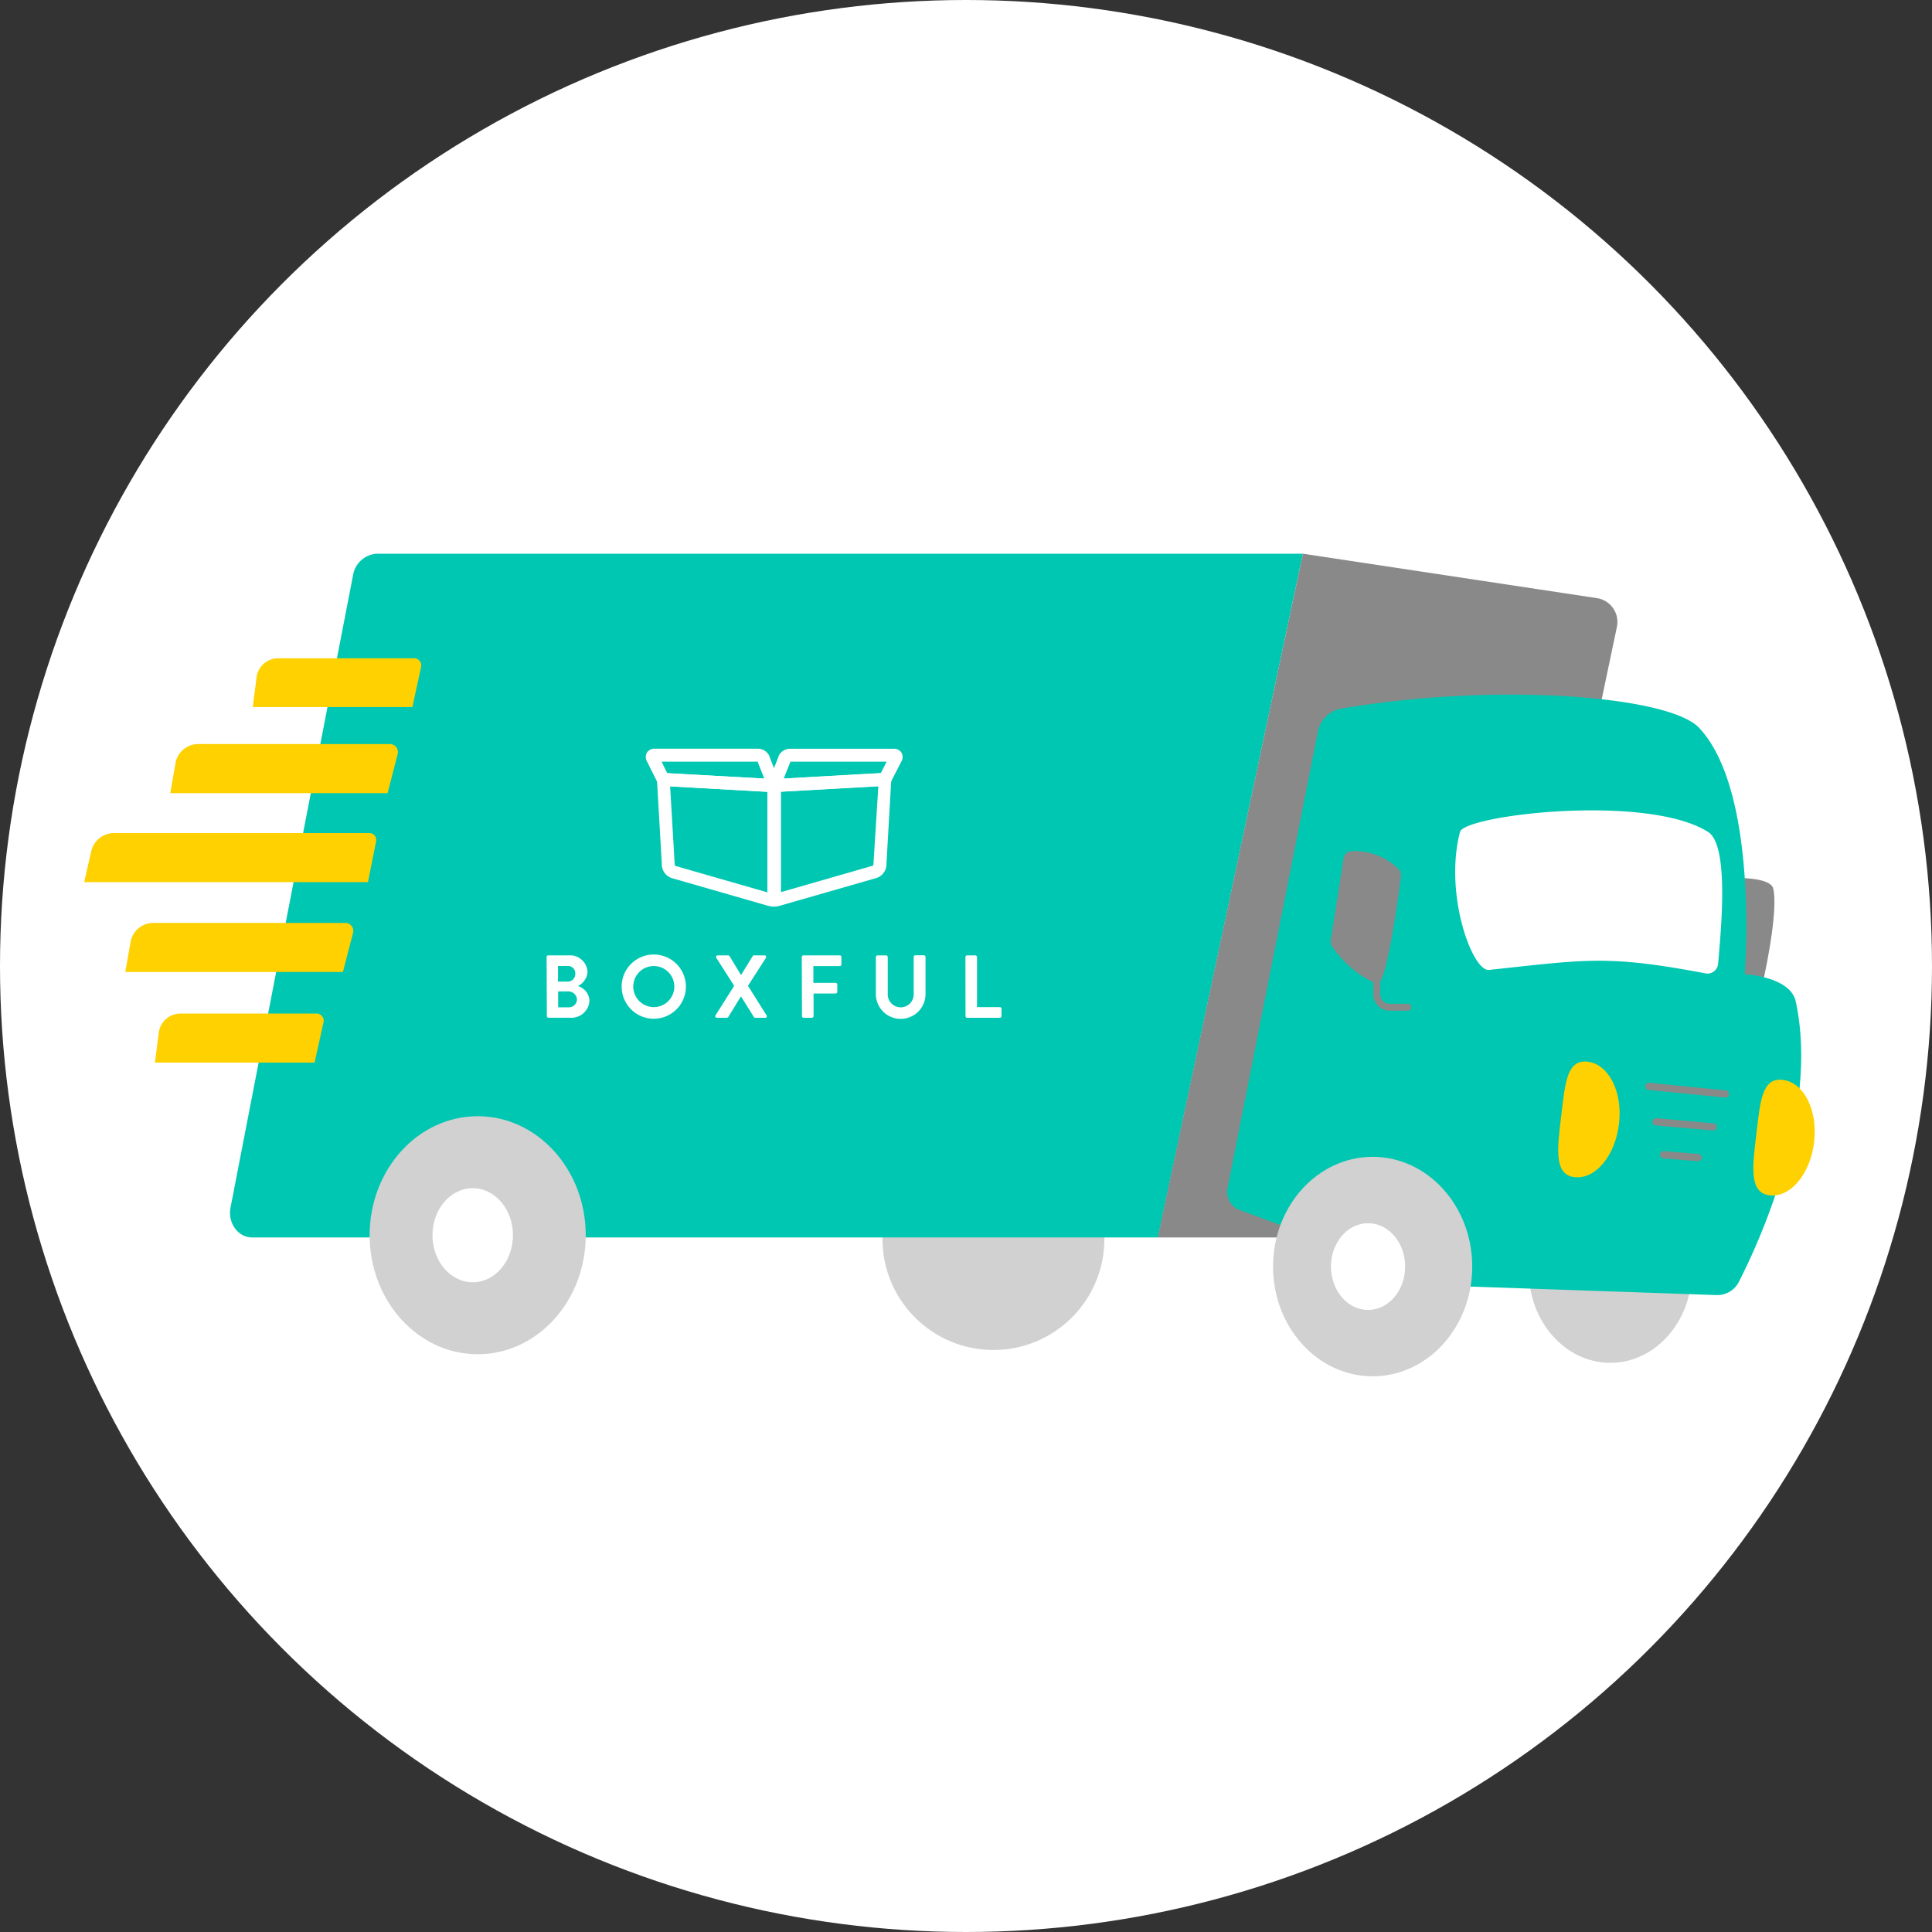 <svg xmlns="http://www.w3.org/2000/svg" viewBox="0 0 400 400"><rect x="0" y="0" width="400" height="400" fill="#333333" stroke="none"/><defs><style>.cls-1{fill:#fff;}.cls-2{fill:#d1d1d1;}.cls-3{fill:#00c7b1;}.cls-4{fill:#898989;}.cls-5{fill:#ffd100;}</style></defs><g id="圖層_7" data-name="圖層 7"><circle class="cls-1" cx="200" cy="200" r="200"/><circle class="cls-2" cx="205.68" cy="256.53" r="22.97"/><path class="cls-3" d="M78.09,114.64H269.75l-30,141.56H52.19c-2.91,0-5.08-3-4.46-6.19L73.08,119.16A5.31,5.31,0,0,1,78.09,114.64Z"/><path class="cls-4" d="M239.7,256.2l30.05-141.56,60.91,9.2a5,5,0,0,1,4.11,5.93L308.2,256.2Z"/><ellipse class="cls-2" cx="333.4" cy="263.07" rx="16.89" ry="19.09"/><path class="cls-4" d="M358.32,181.8s8.29-.41,8.83,2.23c1.13,5.5-2.45,20.64-2.45,20.64a38.35,38.35,0,0,0-6-1S358.79,186.65,358.32,181.8Z"/><path class="cls-3" d="M272.86,151.44,254.14,246a4,4,0,0,0,2.55,4.54l40.67,14.95a12.31,12.31,0,0,0,3.93.77l54.1,1.87a5,5,0,0,0,4.61-2.7c4.4-8.64,16.68-35.53,11.79-58.09-1.13-5.18-10.57-5.64-10.57-5.64s3.06-37.71-9.43-51c-6.29-6.71-42.28-9.42-74.05-4A6,6,0,0,0,272.86,151.44Z"/><path class="cls-1" d="M355.72,199.53a2.21,2.21,0,0,1-2.6,2c-20.46-3.88-24.75-2.85-44.84-.72-3.46.36-9.35-15.76-6-28.57.91-3.49,38.68-8,51.35,0C358.14,175.05,356.24,193.25,355.72,199.53Z"/><path class="cls-4" d="M278.17,177.69l-2.65,17a1.7,1.7,0,0,0,.26,1.22,21.8,21.8,0,0,0,9.27,7.8c1.93.83,4.48-18.13,5-22.32a1.75,1.75,0,0,0-.52-1.48,13,13,0,0,0-9.77-3.69A1.75,1.75,0,0,0,278.17,177.69Z"/><path class="cls-4" d="M291.56,209.25h-4a3.41,3.41,0,0,1-3.23-3.56v-3a.72.72,0,1,1,1.43,0v3a2,2,0,0,0,1.8,2.13h4a.72.72,0,0,1,0,1.43Z"/><ellipse class="cls-2" cx="284.19" cy="262.23" rx="20.62" ry="22.72"/><ellipse class="cls-1" cx="283.24" cy="262.23" rx="7.68" ry="8.98"/><ellipse class="cls-2" cx="98.9" cy="255.74" rx="22.37" ry="24.64"/><ellipse class="cls-1" cx="97.87" cy="255.74" rx="8.33" ry="9.74"/><path class="cls-4" d="M357.22,227.23h-.08l-15.78-1.56a.75.75,0,1,1,.15-1.49l15.78,1.56a.75.75,0,0,1,.67.82A.74.74,0,0,1,357.22,227.23Z"/><path class="cls-4" d="M354.7,234.06h-.07L342.81,233a.75.75,0,0,1-.68-.82.76.76,0,0,1,.81-.68l11.83,1.08a.77.77,0,0,1,.68.82A.76.76,0,0,1,354.7,234.06Z"/><path class="cls-4" d="M351.53,240.42h-.07l-7.09-.6a.75.75,0,1,1,.12-1.5l7.1.6a.75.75,0,0,1-.06,1.5Z"/><path class="cls-1" d="M113.17,198.15a.35.35,0,0,1,.35-.35h4.23a3.62,3.62,0,0,1,3.89,3.42,3.5,3.5,0,0,1-2,2.93,3.32,3.32,0,0,1,2.4,3,3.73,3.73,0,0,1-4,3.56h-4.47a.35.35,0,0,1-.35-.35Zm4.36,5.08a1.58,1.58,0,0,0,1.58-1.66,1.5,1.5,0,0,0-1.58-1.57h-2v3.23Zm.26,5.32a1.65,1.65,0,0,0,1.66-1.68,1.79,1.79,0,0,0-1.89-1.61h-2v3.29Z"/><path class="cls-1" d="M135.34,197.62a6.65,6.65,0,1,1-6.63,6.66A6.64,6.64,0,0,1,135.34,197.62Zm0,10.89a4.25,4.25,0,1,0-4.23-4.23A4.26,4.26,0,0,0,135.34,208.51Z"/><path class="cls-1" d="M152,204.1l-3.69-5.78a.33.33,0,0,1,.31-.52h2.14a.39.39,0,0,1,.3.17l2.36,3.91h0l2.4-3.91a.36.36,0,0,1,.3-.17h2.14a.33.33,0,0,1,.31.52l-3.71,5.78,3.84,6.11a.32.32,0,0,1-.31.51h-2a.37.37,0,0,1-.31-.16l-2.64-4.23h-.06l-2.6,4.23a.43.43,0,0,1-.31.16h-2c-.33,0-.48-.27-.33-.51Z"/><path class="cls-1" d="M166,198.15a.35.35,0,0,1,.35-.35h7.51a.35.35,0,0,1,.35.35v1.52a.35.35,0,0,1-.35.35h-5.46v3.47H173a.36.36,0,0,1,.35.35v1.51a.36.36,0,0,1-.35.35h-4.56v4.67a.36.36,0,0,1-.35.35h-1.7a.35.35,0,0,1-.35-.35Z"/><path class="cls-1" d="M181.34,198.15a.37.37,0,0,1,.35-.35h1.76a.35.35,0,0,1,.35.35v7.55a2.69,2.69,0,1,0,5.37,0v-7.57a.35.35,0,0,1,.35-.35h1.75a.36.36,0,0,1,.35.35v7.68a5.14,5.14,0,0,1-10.28,0Z"/><path class="cls-1" d="M199.88,198.15a.35.35,0,0,1,.35-.35h1.7a.37.37,0,0,1,.35.35v10.36H207a.35.35,0,0,1,.35.35v1.51a.34.34,0,0,1-.35.35h-6.75a.34.34,0,0,1-.35-.35Z"/><path class="cls-1" d="M160.25,164h-.07l-22.94-1.27a1.35,1.35,0,0,1-1.12-.73L134,157.74a1.89,1.89,0,0,1-.1-1.84,1.78,1.78,0,0,1,1.68-.89H157a2.64,2.64,0,0,1,2.33,1.6l0,.09,2.15,5.45a1.39,1.39,0,0,1-.16,1.28A1.36,1.36,0,0,1,160.25,164Zm-22.1-3.91,20.09,1.11-1.36-3.45,0-.05h-19.9Z"/><path class="cls-1" d="M160.29,187.7h0a4.86,4.86,0,0,1-1.26-.16l-19.92-5.73a3,3,0,0,1-2.09-2.93l-1-17.43a1.35,1.35,0,0,1,1.41-1.42l23,1.28a1.34,1.34,0,0,1,1.26,1.33l0,23.72a1.37,1.37,0,0,1-.4.95A1.33,1.33,0,0,1,160.29,187.7Zm-21.55-24.91.94,16a.13.13,0,0,1,0,.06s0,.39.17.43l19.08,5.49,0-20.82Z"/><path class="cls-1" d="M160.25,164a1.35,1.35,0,0,1-1.24-1.84l2.15-5.45a.36.36,0,0,1,0-.09,2.64,2.64,0,0,1,2.33-1.6H185a1.79,1.79,0,0,1,1.68.88,1.88,1.88,0,0,1-.1,1.84L184.39,162a1.37,1.37,0,0,1-1.12.73L160.33,164Zm3.38-6.25-1.37,3.45,20.09-1.11,1.21-2.39h-19.9Z"/><path class="cls-1" d="M160.22,187.7a1.34,1.34,0,0,1-.95-.39,1.36,1.36,0,0,1-.39-.95l0-23.72a1.34,1.34,0,0,1,1.27-1.33L183.12,160a1.35,1.35,0,0,1,1.41,1.42l-1,17.43a3,3,0,0,1-2.07,2.93l-19.91,5.72a4.8,4.8,0,0,1-1.29.17Zm1.37-23.79,0,20.82,19.1-5.49c.14,0,.16-.43.16-.43v-.06l1-16Z"/><path class="cls-5" d="M17.43,182.63H76.18l1.69-8.45a1.43,1.43,0,0,0-1.4-1.7H23.6a4.83,4.83,0,0,0-4.71,3.76Z"/><path class="cls-5" d="M35.25,164.21h45l2.1-8.16a1.66,1.66,0,0,0-1.75-2H41.24a4.81,4.81,0,0,0-4.87,3.74Z"/><path class="cls-5" d="M25.94,201.24H71l2.11-8.16a1.67,1.67,0,0,0-1.76-2H31.94a4.8,4.8,0,0,0-4.87,3.74Z"/><path class="cls-5" d="M52.33,146.39H85.38L87.2,138a1.49,1.49,0,0,0-1.56-1.71H57.79A4.54,4.54,0,0,0,53.15,140Z"/><path class="cls-5" d="M32.08,220H65.13L67,211.56a1.48,1.48,0,0,0-1.56-1.71H37.54a4.53,4.53,0,0,0-4.64,3.74Z"/><path class="cls-5" d="M375.59,236.47c-.78,6.61-4.93,11.55-9.27,11s-3.44-6.28-2.66-12.89,1.15-11.56,5.49-11S376.37,229.86,375.59,236.47Z"/><path class="cls-5" d="M335.19,232.71c-.78,6.61-4.93,11.56-9.27,11s-3.44-6.28-2.66-12.89,1.15-11.55,5.49-11S336,226.1,335.19,232.71Z"/></g></svg>